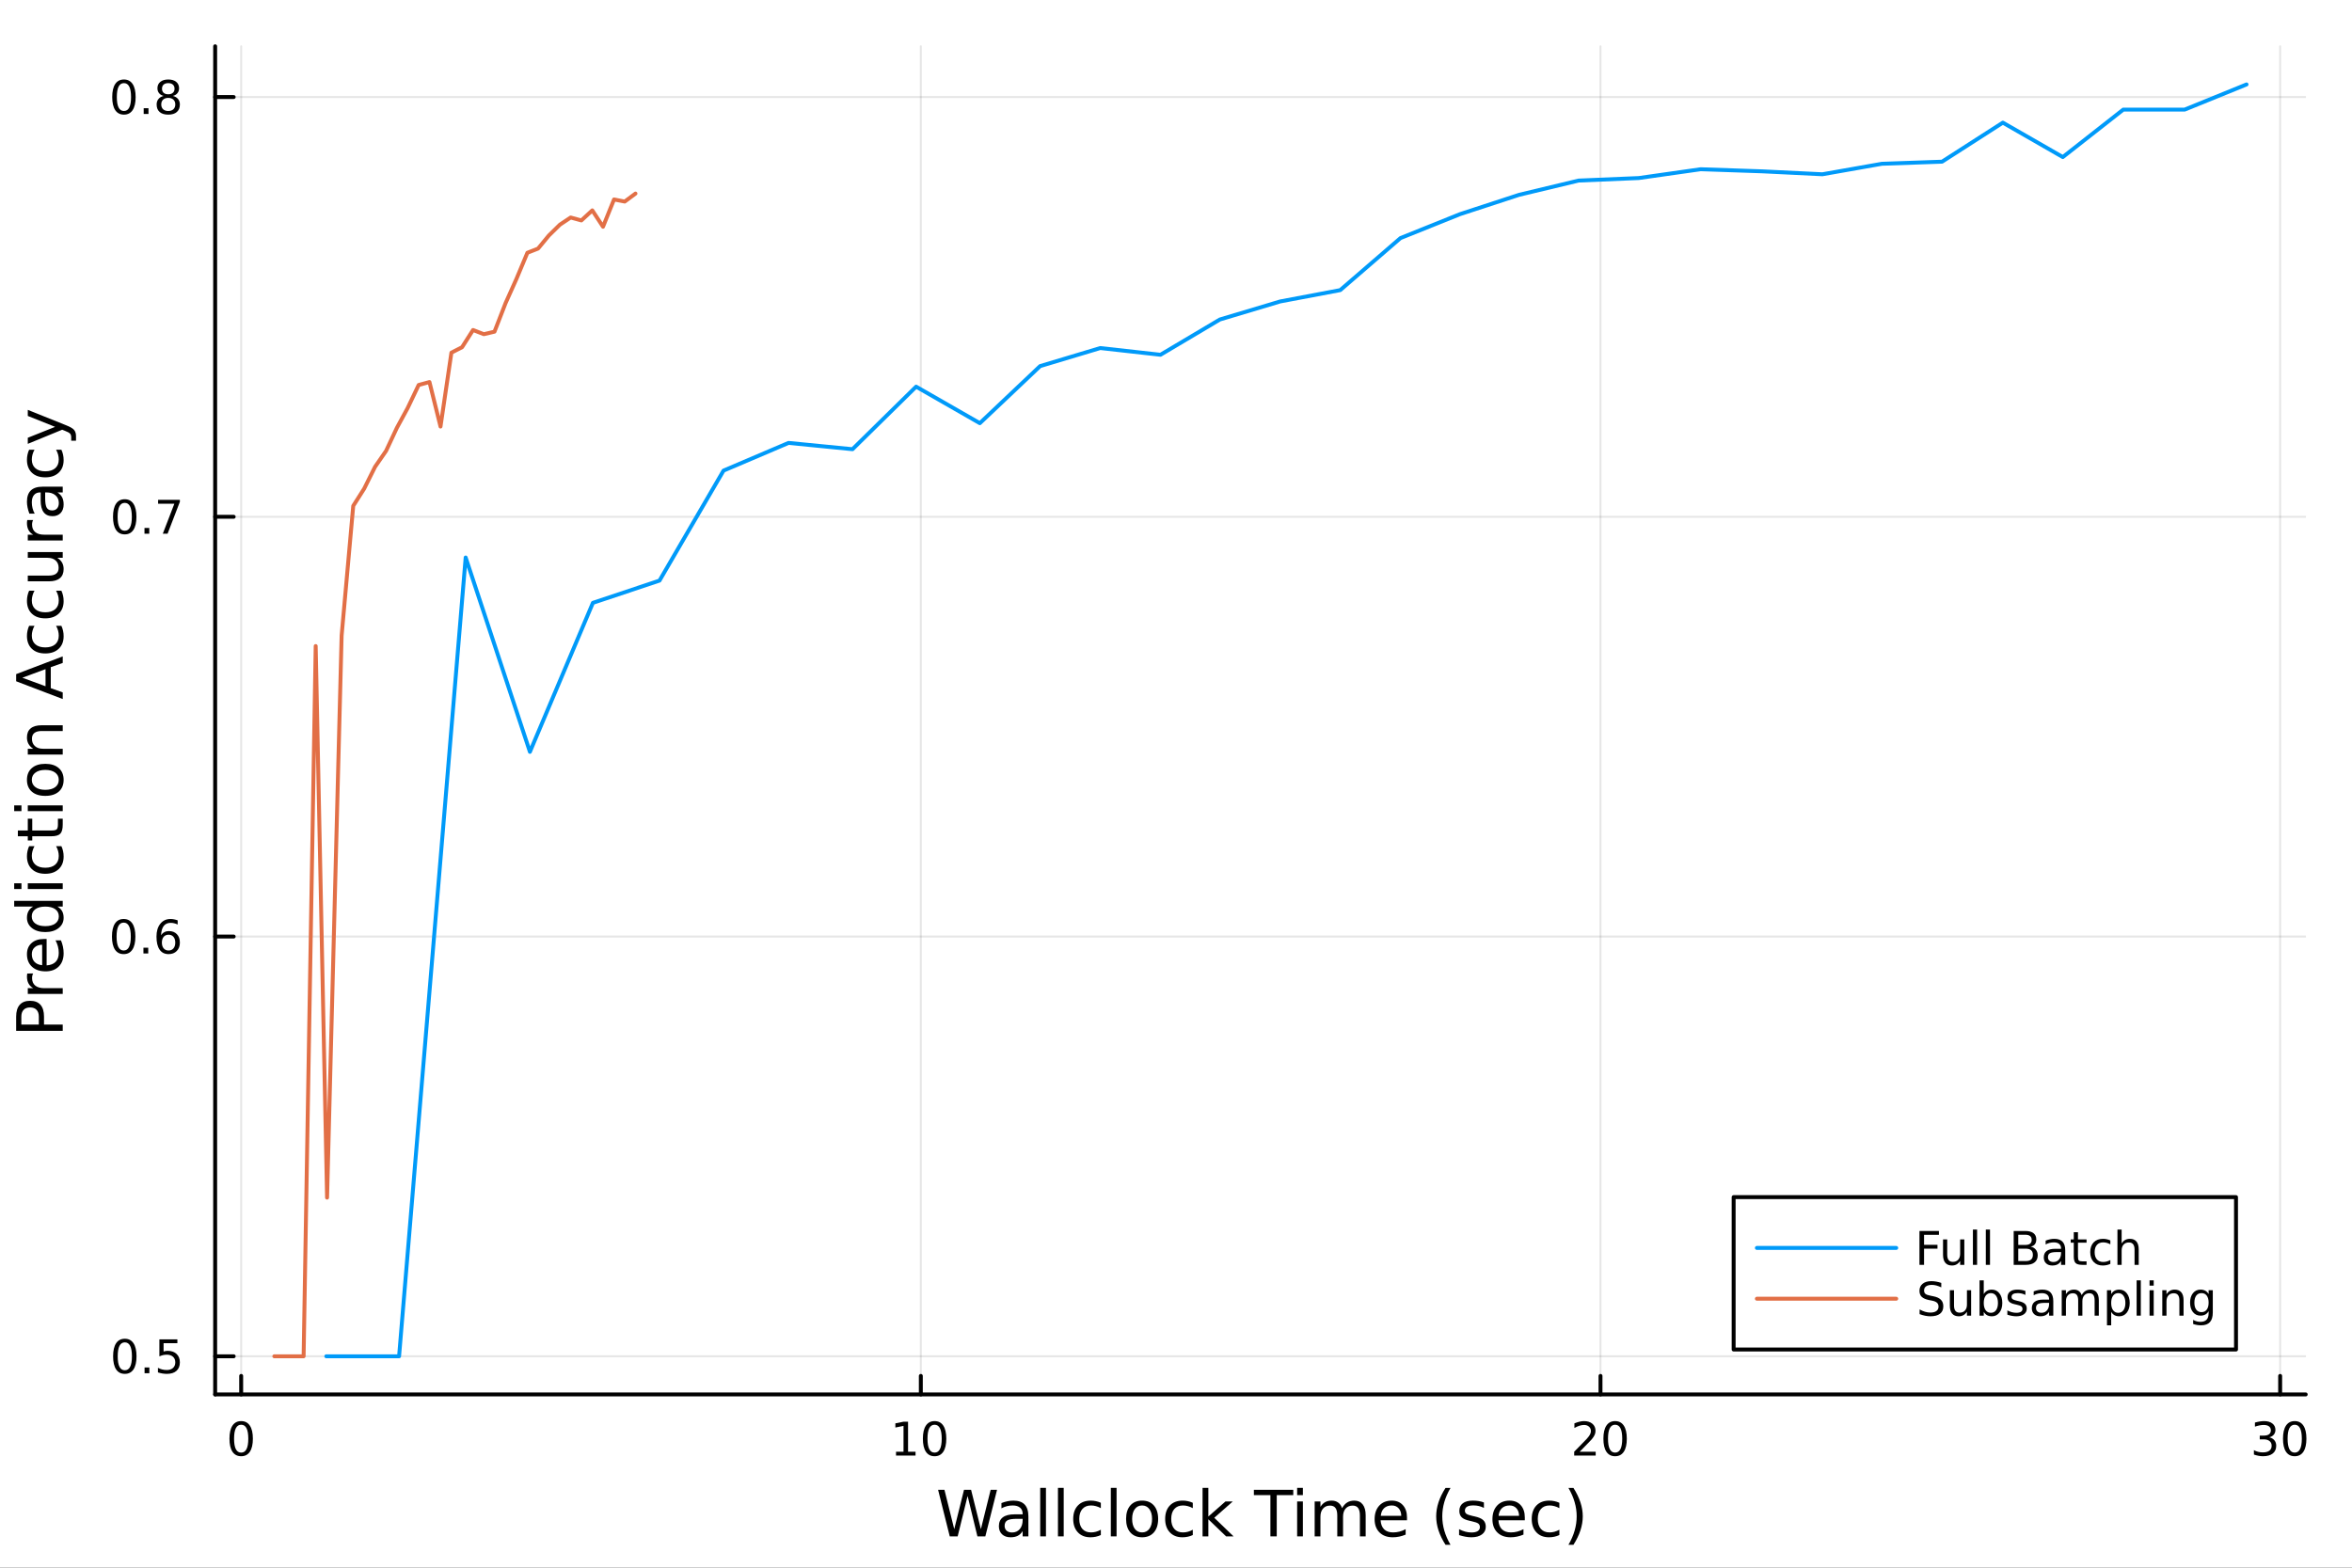 <?xml version="1.0" encoding="utf-8"?>
<svg xmlns="http://www.w3.org/2000/svg" xmlns:xlink="http://www.w3.org/1999/xlink" width="600" height="400" viewBox="0 0 2400 1600">
<rect x="0" y="0" width="2400" height="1600" fill="#333333" stroke="none"/>
<defs>
  <clipPath id="clip040">
    <rect x="0" y="0" width="2400" height="1600"/>
  </clipPath>
</defs>
<path clip-path="url(#clip040)" d="M0 1600 L2400 1600 L2400 0 L0 0  Z" fill="#ffffff" fill-rule="evenodd" fill-opacity="1"/>
<defs>
  <clipPath id="clip041">
    <rect x="480" y="0" width="1681" height="1600"/>
  </clipPath>
</defs>
<path clip-path="url(#clip040)" d="M219.542 1423.18 L2352.76 1423.18 L2352.76 47.244 L219.542 47.244  Z" fill="#ffffff" fill-rule="evenodd" fill-opacity="1"/>
<defs>
  <clipPath id="clip042">
    <rect x="219" y="47" width="2134" height="1377"/>
  </clipPath>
</defs>
<polyline clip-path="url(#clip042)" style="stroke:#000000; stroke-linecap:round; stroke-linejoin:round; stroke-width:2; stroke-opacity:0.1; fill:none" points="246.095,1423.18 246.095,47.244 "/>
<polyline clip-path="url(#clip042)" style="stroke:#000000; stroke-linecap:round; stroke-linejoin:round; stroke-width:2; stroke-opacity:0.1; fill:none" points="939.628,1423.18 939.628,47.244 "/>
<polyline clip-path="url(#clip042)" style="stroke:#000000; stroke-linecap:round; stroke-linejoin:round; stroke-width:2; stroke-opacity:0.1; fill:none" points="1633.16,1423.18 1633.16,47.244 "/>
<polyline clip-path="url(#clip042)" style="stroke:#000000; stroke-linecap:round; stroke-linejoin:round; stroke-width:2; stroke-opacity:0.1; fill:none" points="2326.69,1423.18 2326.69,47.244 "/>
<polyline clip-path="url(#clip042)" style="stroke:#000000; stroke-linecap:round; stroke-linejoin:round; stroke-width:2; stroke-opacity:0.1; fill:none" points="219.542,1384.24 2352.76,1384.24 "/>
<polyline clip-path="url(#clip042)" style="stroke:#000000; stroke-linecap:round; stroke-linejoin:round; stroke-width:2; stroke-opacity:0.1; fill:none" points="219.542,955.838 2352.76,955.838 "/>
<polyline clip-path="url(#clip042)" style="stroke:#000000; stroke-linecap:round; stroke-linejoin:round; stroke-width:2; stroke-opacity:0.1; fill:none" points="219.542,527.438 2352.76,527.438 "/>
<polyline clip-path="url(#clip042)" style="stroke:#000000; stroke-linecap:round; stroke-linejoin:round; stroke-width:2; stroke-opacity:0.1; fill:none" points="219.542,99.038 2352.76,99.038 "/>
<polyline clip-path="url(#clip040)" style="stroke:#000000; stroke-linecap:round; stroke-linejoin:round; stroke-width:4; stroke-opacity:1; fill:none" points="219.542,1423.18 2352.76,1423.18 "/>
<polyline clip-path="url(#clip040)" style="stroke:#000000; stroke-linecap:round; stroke-linejoin:round; stroke-width:4; stroke-opacity:1; fill:none" points="246.095,1423.18 246.095,1404.28 "/>
<polyline clip-path="url(#clip040)" style="stroke:#000000; stroke-linecap:round; stroke-linejoin:round; stroke-width:4; stroke-opacity:1; fill:none" points="939.628,1423.18 939.628,1404.28 "/>
<polyline clip-path="url(#clip040)" style="stroke:#000000; stroke-linecap:round; stroke-linejoin:round; stroke-width:4; stroke-opacity:1; fill:none" points="1633.16,1423.18 1633.16,1404.28 "/>
<polyline clip-path="url(#clip040)" style="stroke:#000000; stroke-linecap:round; stroke-linejoin:round; stroke-width:4; stroke-opacity:1; fill:none" points="2326.69,1423.18 2326.69,1404.28 "/>
<path clip-path="url(#clip040)" d="M246.095 1454.1 Q242.484 1454.1 240.655 1457.66 Q238.849 1461.2 238.849 1468.33 Q238.849 1475.44 240.655 1479.01 Q242.484 1482.55 246.095 1482.55 Q249.729 1482.55 251.535 1479.01 Q253.363 1475.44 253.363 1468.33 Q253.363 1461.2 251.535 1457.66 Q249.729 1454.1 246.095 1454.1 M246.095 1450.39 Q251.905 1450.39 254.96 1455 Q258.039 1459.58 258.039 1468.33 Q258.039 1477.06 254.96 1481.67 Q251.905 1486.25 246.095 1486.25 Q240.285 1486.25 237.206 1481.67 Q234.15 1477.06 234.15 1468.33 Q234.15 1459.58 237.206 1455 Q240.285 1450.39 246.095 1450.39 Z" fill="#000000" fill-rule="nonzero" fill-opacity="1" /><path clip-path="url(#clip040)" d="M914.315 1481.64 L921.954 1481.64 L921.954 1455.28 L913.644 1456.95 L913.644 1452.69 L921.908 1451.02 L926.584 1451.02 L926.584 1481.64 L934.222 1481.64 L934.222 1485.58 L914.315 1485.58 L914.315 1481.64 Z" fill="#000000" fill-rule="nonzero" fill-opacity="1" /><path clip-path="url(#clip040)" d="M953.667 1454.1 Q950.056 1454.1 948.227 1457.66 Q946.421 1461.2 946.421 1468.33 Q946.421 1475.44 948.227 1479.01 Q950.056 1482.55 953.667 1482.55 Q957.301 1482.55 959.107 1479.01 Q960.935 1475.44 960.935 1468.33 Q960.935 1461.2 959.107 1457.66 Q957.301 1454.1 953.667 1454.1 M953.667 1450.39 Q959.477 1450.39 962.533 1455 Q965.611 1459.58 965.611 1468.33 Q965.611 1477.06 962.533 1481.67 Q959.477 1486.25 953.667 1486.25 Q947.857 1486.25 944.778 1481.67 Q941.722 1477.06 941.722 1468.33 Q941.722 1459.58 944.778 1455 Q947.857 1450.39 953.667 1450.39 Z" fill="#000000" fill-rule="nonzero" fill-opacity="1" /><path clip-path="url(#clip040)" d="M1611.93 1481.64 L1628.25 1481.64 L1628.25 1485.58 L1606.31 1485.58 L1606.31 1481.64 Q1608.97 1478.89 1613.55 1474.26 Q1618.16 1469.61 1619.34 1468.27 Q1621.59 1465.74 1622.47 1464.01 Q1623.37 1462.25 1623.37 1460.56 Q1623.37 1457.8 1621.42 1456.07 Q1619.5 1454.33 1616.4 1454.33 Q1614.2 1454.33 1611.75 1455.09 Q1609.32 1455.86 1606.54 1457.41 L1606.54 1452.69 Q1609.36 1451.55 1611.82 1450.97 Q1614.27 1450.39 1616.31 1450.39 Q1621.68 1450.39 1624.87 1453.08 Q1628.07 1455.77 1628.07 1460.26 Q1628.07 1462.39 1627.26 1464.31 Q1626.47 1466.2 1624.36 1468.8 Q1623.79 1469.47 1620.68 1472.69 Q1617.58 1475.88 1611.93 1481.64 Z" fill="#000000" fill-rule="nonzero" fill-opacity="1" /><path clip-path="url(#clip040)" d="M1648.07 1454.1 Q1644.46 1454.1 1642.63 1457.66 Q1640.82 1461.2 1640.82 1468.33 Q1640.82 1475.44 1642.63 1479.01 Q1644.46 1482.55 1648.07 1482.55 Q1651.7 1482.55 1653.51 1479.01 Q1655.34 1475.44 1655.34 1468.33 Q1655.34 1461.2 1653.51 1457.66 Q1651.7 1454.1 1648.07 1454.1 M1648.07 1450.39 Q1653.88 1450.39 1656.93 1455 Q1660.01 1459.58 1660.01 1468.33 Q1660.01 1477.06 1656.93 1481.67 Q1653.88 1486.25 1648.07 1486.25 Q1642.26 1486.25 1639.18 1481.67 Q1636.12 1477.06 1636.12 1468.33 Q1636.12 1459.58 1639.18 1455 Q1642.26 1450.39 1648.07 1450.39 Z" fill="#000000" fill-rule="nonzero" fill-opacity="1" /><path clip-path="url(#clip040)" d="M2315.54 1466.95 Q2318.89 1467.66 2320.77 1469.93 Q2322.67 1472.2 2322.67 1475.53 Q2322.67 1480.65 2319.15 1483.45 Q2315.63 1486.25 2309.15 1486.25 Q2306.97 1486.25 2304.66 1485.81 Q2302.36 1485.39 2299.91 1484.54 L2299.91 1480.02 Q2301.86 1481.16 2304.17 1481.74 Q2306.48 1482.32 2309.01 1482.32 Q2313.41 1482.32 2315.7 1480.58 Q2318.01 1478.84 2318.01 1475.53 Q2318.01 1472.48 2315.86 1470.77 Q2313.73 1469.03 2309.91 1469.03 L2305.88 1469.03 L2305.88 1465.19 L2310.1 1465.19 Q2313.54 1465.19 2315.37 1463.82 Q2317.2 1462.43 2317.2 1459.84 Q2317.2 1457.18 2315.3 1455.77 Q2313.43 1454.33 2309.91 1454.33 Q2307.99 1454.33 2305.79 1454.75 Q2303.59 1455.16 2300.95 1456.04 L2300.95 1451.88 Q2303.61 1451.14 2305.93 1450.77 Q2308.27 1450.39 2310.33 1450.39 Q2315.65 1450.39 2318.75 1452.83 Q2321.86 1455.23 2321.86 1459.35 Q2321.86 1462.22 2320.21 1464.21 Q2318.57 1466.18 2315.54 1466.95 Z" fill="#000000" fill-rule="nonzero" fill-opacity="1" /><path clip-path="url(#clip040)" d="M2341.53 1454.1 Q2337.92 1454.1 2336.09 1457.66 Q2334.29 1461.2 2334.29 1468.33 Q2334.29 1475.44 2336.09 1479.01 Q2337.92 1482.55 2341.53 1482.55 Q2345.17 1482.55 2346.97 1479.01 Q2348.8 1475.44 2348.8 1468.33 Q2348.8 1461.2 2346.97 1457.66 Q2345.17 1454.1 2341.53 1454.1 M2341.53 1450.39 Q2347.34 1450.39 2350.4 1455 Q2353.48 1459.58 2353.48 1468.33 Q2353.48 1477.06 2350.4 1481.67 Q2347.34 1486.25 2341.53 1486.25 Q2335.72 1486.25 2332.64 1481.67 Q2329.59 1477.06 2329.59 1468.33 Q2329.59 1459.58 2332.64 1455 Q2335.72 1450.39 2341.53 1450.39 Z" fill="#000000" fill-rule="nonzero" fill-opacity="1" /><path clip-path="url(#clip040)" d="M957.233 1520.52 L963.726 1520.52 L973.72 1560.69 L983.682 1520.52 L990.908 1520.52 L1000.9 1560.69 L1010.86 1520.52 L1017.39 1520.52 L1005.45 1568.04 L997.369 1568.04 L987.343 1526.79 L977.221 1568.04 L969.137 1568.04 L957.233 1520.52 Z" fill="#000000" fill-rule="nonzero" fill-opacity="1" /><path clip-path="url(#clip040)" d="M1037.7 1550.12 Q1030.6 1550.12 1027.86 1551.75 Q1025.12 1553.37 1025.12 1557.29 Q1025.12 1560.4 1027.16 1562.25 Q1029.23 1564.07 1032.76 1564.07 Q1037.63 1564.07 1040.56 1560.63 Q1043.52 1557.16 1043.52 1551.43 L1043.52 1550.12 L1037.7 1550.12 M1049.38 1547.71 L1049.38 1568.04 L1043.52 1568.04 L1043.52 1562.63 Q1041.51 1565.88 1038.52 1567.44 Q1035.53 1568.97 1031.2 1568.97 Q1025.73 1568.97 1022.48 1565.91 Q1019.27 1562.82 1019.27 1557.67 Q1019.27 1551.65 1023.28 1548.6 Q1027.32 1545.54 1035.31 1545.54 L1043.52 1545.54 L1043.52 1544.97 Q1043.52 1540.93 1040.85 1538.73 Q1038.2 1536.5 1033.4 1536.5 Q1030.34 1536.5 1027.45 1537.23 Q1024.55 1537.97 1021.88 1539.43 L1021.88 1534.02 Q1025.09 1532.78 1028.12 1532.17 Q1031.14 1531.54 1034 1531.54 Q1041.74 1531.54 1045.56 1535.55 Q1049.38 1539.56 1049.38 1547.71 Z" fill="#000000" fill-rule="nonzero" fill-opacity="1" /><path clip-path="url(#clip040)" d="M1061.44 1518.52 L1067.3 1518.52 L1067.3 1568.04 L1061.44 1568.04 L1061.44 1518.52 Z" fill="#000000" fill-rule="nonzero" fill-opacity="1" /><path clip-path="url(#clip040)" d="M1079.55 1518.52 L1085.41 1518.52 L1085.41 1568.04 L1079.55 1568.04 L1079.55 1518.52 Z" fill="#000000" fill-rule="nonzero" fill-opacity="1" /><path clip-path="url(#clip040)" d="M1123.31 1533.76 L1123.31 1539.24 Q1120.83 1537.87 1118.32 1537.2 Q1115.83 1536.5 1113.29 1536.5 Q1107.59 1536.5 1104.44 1540.13 Q1101.29 1543.73 1101.29 1550.25 Q1101.29 1556.78 1104.44 1560.4 Q1107.59 1564 1113.29 1564 Q1115.83 1564 1118.32 1563.33 Q1120.83 1562.63 1123.31 1561.26 L1123.31 1566.68 Q1120.86 1567.82 1118.22 1568.39 Q1115.61 1568.97 1112.65 1568.97 Q1104.6 1568.97 1099.86 1563.91 Q1095.11 1558.85 1095.11 1550.25 Q1095.11 1541.53 1099.89 1536.53 Q1104.69 1531.54 1113.03 1531.54 Q1115.74 1531.54 1118.32 1532.11 Q1120.9 1532.65 1123.31 1533.76 Z" fill="#000000" fill-rule="nonzero" fill-opacity="1" /><path clip-path="url(#clip040)" d="M1133.5 1518.52 L1139.36 1518.52 L1139.36 1568.04 L1133.5 1568.04 L1133.5 1518.52 Z" fill="#000000" fill-rule="nonzero" fill-opacity="1" /><path clip-path="url(#clip040)" d="M1165.42 1536.5 Q1160.71 1536.5 1157.98 1540.19 Q1155.24 1543.85 1155.24 1550.25 Q1155.24 1556.65 1157.94 1560.34 Q1160.68 1564 1165.42 1564 Q1170.1 1564 1172.84 1560.31 Q1175.58 1556.62 1175.58 1550.25 Q1175.58 1543.92 1172.84 1540.23 Q1170.1 1536.5 1165.42 1536.5 M1165.42 1531.54 Q1173.06 1531.54 1177.42 1536.5 Q1181.78 1541.47 1181.78 1550.25 Q1181.78 1559 1177.42 1564 Q1173.06 1568.97 1165.42 1568.97 Q1157.75 1568.97 1153.39 1564 Q1149.06 1559 1149.06 1550.25 Q1149.06 1541.47 1153.39 1536.5 Q1157.75 1531.54 1165.42 1531.54 Z" fill="#000000" fill-rule="nonzero" fill-opacity="1" /><path clip-path="url(#clip040)" d="M1217.14 1533.76 L1217.14 1539.24 Q1214.66 1537.87 1212.15 1537.2 Q1209.67 1536.5 1207.12 1536.5 Q1201.42 1536.5 1198.27 1540.13 Q1195.12 1543.73 1195.12 1550.25 Q1195.12 1556.78 1198.27 1560.4 Q1201.42 1564 1207.12 1564 Q1209.67 1564 1212.15 1563.33 Q1214.66 1562.63 1217.14 1561.26 L1217.14 1566.68 Q1214.69 1567.82 1212.05 1568.39 Q1209.44 1568.97 1206.48 1568.97 Q1198.43 1568.97 1193.69 1563.91 Q1188.94 1558.85 1188.94 1550.25 Q1188.94 1541.53 1193.72 1536.53 Q1198.53 1531.54 1206.86 1531.54 Q1209.57 1531.54 1212.15 1532.11 Q1214.73 1532.65 1217.14 1533.76 Z" fill="#000000" fill-rule="nonzero" fill-opacity="1" /><path clip-path="url(#clip040)" d="M1227.11 1518.52 L1233 1518.52 L1233 1547.77 L1250.47 1532.4 L1257.95 1532.4 L1239.04 1549.07 L1258.74 1568.04 L1251.11 1568.04 L1233 1550.63 L1233 1568.04 L1227.11 1568.04 L1227.11 1518.52 Z" fill="#000000" fill-rule="nonzero" fill-opacity="1" /><path clip-path="url(#clip040)" d="M1279.47 1520.52 L1319.66 1520.52 L1319.66 1525.93 L1302.8 1525.93 L1302.8 1568.04 L1296.33 1568.04 L1296.33 1525.93 L1279.47 1525.93 L1279.47 1520.52 Z" fill="#000000" fill-rule="nonzero" fill-opacity="1" /><path clip-path="url(#clip040)" d="M1323.61 1532.4 L1329.47 1532.4 L1329.47 1568.04 L1323.61 1568.04 L1323.61 1532.4 M1323.61 1518.52 L1329.47 1518.52 L1329.47 1525.93 L1323.61 1525.93 L1323.61 1518.52 Z" fill="#000000" fill-rule="nonzero" fill-opacity="1" /><path clip-path="url(#clip040)" d="M1369.48 1539.24 Q1371.67 1535.29 1374.73 1533.41 Q1377.78 1531.54 1381.92 1531.54 Q1387.49 1531.54 1390.51 1535.45 Q1393.54 1539.33 1393.54 1546.53 L1393.54 1568.04 L1387.65 1568.04 L1387.65 1546.72 Q1387.65 1541.59 1385.84 1539.11 Q1384.02 1536.63 1380.3 1536.63 Q1375.75 1536.63 1373.1 1539.65 Q1370.46 1542.68 1370.46 1547.9 L1370.46 1568.04 L1364.57 1568.04 L1364.57 1546.72 Q1364.57 1541.56 1362.76 1539.11 Q1360.95 1536.63 1357.16 1536.63 Q1352.67 1536.63 1350.03 1539.68 Q1347.39 1542.71 1347.39 1547.9 L1347.39 1568.04 L1341.5 1568.04 L1341.5 1532.4 L1347.39 1532.4 L1347.39 1537.93 Q1349.39 1534.66 1352.19 1533.1 Q1354.99 1531.54 1358.85 1531.54 Q1362.73 1531.54 1365.43 1533.51 Q1368.17 1535.48 1369.48 1539.24 Z" fill="#000000" fill-rule="nonzero" fill-opacity="1" /><path clip-path="url(#clip040)" d="M1435.71 1548.76 L1435.71 1551.62 L1408.78 1551.62 Q1409.17 1557.67 1412.41 1560.85 Q1415.69 1564 1421.52 1564 Q1424.89 1564 1428.04 1563.17 Q1431.22 1562.35 1434.34 1560.69 L1434.34 1566.23 Q1431.19 1567.57 1427.88 1568.27 Q1424.57 1568.97 1421.17 1568.97 Q1412.64 1568.97 1407.64 1564 Q1402.67 1559.04 1402.67 1550.57 Q1402.67 1541.82 1407.38 1536.69 Q1412.13 1531.54 1420.15 1531.54 Q1427.34 1531.54 1431.51 1536.18 Q1435.71 1540.8 1435.71 1548.76 M1429.85 1547.04 Q1429.79 1542.23 1427.15 1539.37 Q1424.54 1536.5 1420.21 1536.5 Q1415.31 1536.5 1412.35 1539.27 Q1409.42 1542.04 1408.98 1547.07 L1429.85 1547.04 Z" fill="#000000" fill-rule="nonzero" fill-opacity="1" /><path clip-path="url(#clip040)" d="M1480.11 1518.58 Q1475.85 1525.9 1473.78 1533.06 Q1471.71 1540.23 1471.71 1547.58 Q1471.71 1554.93 1473.78 1562.16 Q1475.88 1569.35 1480.11 1576.64 L1475.02 1576.64 Q1470.25 1569.16 1467.86 1561.93 Q1465.5 1554.71 1465.5 1547.58 Q1465.5 1540.48 1467.86 1533.29 Q1470.21 1526.09 1475.02 1518.58 L1480.11 1518.58 Z" fill="#000000" fill-rule="nonzero" fill-opacity="1" /><path clip-path="url(#clip040)" d="M1514.2 1533.45 L1514.2 1538.98 Q1511.72 1537.71 1509.04 1537.07 Q1506.37 1536.44 1503.51 1536.44 Q1499.15 1536.44 1496.95 1537.77 Q1494.79 1539.11 1494.79 1541.79 Q1494.79 1543.82 1496.34 1545 Q1497.9 1546.15 1502.61 1547.2 L1504.62 1547.64 Q1510.86 1548.98 1513.47 1551.43 Q1516.11 1553.85 1516.11 1558.21 Q1516.11 1563.17 1512.16 1566.07 Q1508.25 1568.97 1501.37 1568.97 Q1498.51 1568.97 1495.39 1568.39 Q1492.3 1567.85 1488.86 1566.74 L1488.86 1560.69 Q1492.11 1562.38 1495.26 1563.24 Q1498.41 1564.07 1501.5 1564.07 Q1505.64 1564.07 1507.87 1562.66 Q1510.09 1561.23 1510.09 1558.65 Q1510.09 1556.27 1508.47 1554.99 Q1506.88 1553.72 1501.44 1552.54 L1499.4 1552.07 Q1493.96 1550.92 1491.54 1548.56 Q1489.12 1546.18 1489.12 1542.04 Q1489.12 1537.01 1492.68 1534.27 Q1496.25 1531.54 1502.81 1531.54 Q1506.05 1531.54 1508.92 1532.01 Q1511.78 1532.49 1514.2 1533.45 Z" fill="#000000" fill-rule="nonzero" fill-opacity="1" /><path clip-path="url(#clip040)" d="M1555.93 1548.76 L1555.93 1551.62 L1529 1551.62 Q1529.38 1557.67 1532.63 1560.85 Q1535.91 1564 1541.73 1564 Q1545.11 1564 1548.26 1563.17 Q1551.44 1562.35 1554.56 1560.69 L1554.56 1566.23 Q1551.41 1567.57 1548.1 1568.27 Q1544.79 1568.97 1541.38 1568.97 Q1532.85 1568.97 1527.85 1564 Q1522.89 1559.04 1522.89 1550.57 Q1522.89 1541.82 1527.6 1536.69 Q1532.34 1531.54 1540.36 1531.54 Q1547.56 1531.54 1551.73 1536.18 Q1555.93 1540.8 1555.93 1548.76 M1550.07 1547.04 Q1550.01 1542.23 1547.37 1539.37 Q1544.76 1536.5 1540.43 1536.5 Q1535.53 1536.5 1532.57 1539.27 Q1529.64 1542.04 1529.19 1547.07 L1550.07 1547.04 Z" fill="#000000" fill-rule="nonzero" fill-opacity="1" /><path clip-path="url(#clip040)" d="M1591.19 1533.76 L1591.19 1539.24 Q1588.71 1537.87 1586.2 1537.2 Q1583.71 1536.5 1581.17 1536.5 Q1575.47 1536.5 1572.32 1540.13 Q1569.17 1543.73 1569.17 1550.25 Q1569.17 1556.78 1572.32 1560.4 Q1575.47 1564 1581.17 1564 Q1583.71 1564 1586.2 1563.33 Q1588.71 1562.63 1591.19 1561.26 L1591.19 1566.68 Q1588.74 1567.82 1586.1 1568.39 Q1583.49 1568.97 1580.53 1568.97 Q1572.48 1568.97 1567.74 1563.91 Q1562.99 1558.85 1562.99 1550.25 Q1562.99 1541.53 1567.77 1536.53 Q1572.57 1531.54 1580.91 1531.54 Q1583.62 1531.54 1586.2 1532.11 Q1588.77 1532.65 1591.19 1533.76 Z" fill="#000000" fill-rule="nonzero" fill-opacity="1" /><path clip-path="url(#clip040)" d="M1600.46 1518.58 L1605.55 1518.58 Q1610.32 1526.09 1612.68 1533.29 Q1615.07 1540.48 1615.07 1547.58 Q1615.07 1554.71 1612.68 1561.93 Q1610.32 1569.16 1605.55 1576.64 L1600.46 1576.64 Q1604.69 1569.35 1606.76 1562.16 Q1608.86 1554.93 1608.86 1547.58 Q1608.86 1540.23 1606.76 1533.06 Q1604.69 1525.9 1600.46 1518.58 Z" fill="#000000" fill-rule="nonzero" fill-opacity="1" /><polyline clip-path="url(#clip040)" style="stroke:#000000; stroke-linecap:round; stroke-linejoin:round; stroke-width:4; stroke-opacity:1; fill:none" points="219.542,1423.18 219.542,47.244 "/>
<polyline clip-path="url(#clip040)" style="stroke:#000000; stroke-linecap:round; stroke-linejoin:round; stroke-width:4; stroke-opacity:1; fill:none" points="219.542,1384.24 238.44,1384.24 "/>
<polyline clip-path="url(#clip040)" style="stroke:#000000; stroke-linecap:round; stroke-linejoin:round; stroke-width:4; stroke-opacity:1; fill:none" points="219.542,955.838 238.44,955.838 "/>
<polyline clip-path="url(#clip040)" style="stroke:#000000; stroke-linecap:round; stroke-linejoin:round; stroke-width:4; stroke-opacity:1; fill:none" points="219.542,527.438 238.44,527.438 "/>
<polyline clip-path="url(#clip040)" style="stroke:#000000; stroke-linecap:round; stroke-linejoin:round; stroke-width:4; stroke-opacity:1; fill:none" points="219.542,99.038 238.44,99.038 "/>
<path clip-path="url(#clip040)" d="M127.362 1370.04 Q123.751 1370.04 121.922 1373.6 Q120.117 1377.14 120.117 1384.27 Q120.117 1391.38 121.922 1394.94 Q123.751 1398.49 127.362 1398.49 Q130.996 1398.49 132.802 1394.94 Q134.63 1391.38 134.63 1384.27 Q134.63 1377.14 132.802 1373.6 Q130.996 1370.04 127.362 1370.04 M127.362 1366.33 Q133.172 1366.33 136.228 1370.94 Q139.306 1375.52 139.306 1384.27 Q139.306 1393 136.228 1397.61 Q133.172 1402.19 127.362 1402.19 Q121.552 1402.19 118.473 1397.61 Q115.418 1393 115.418 1384.27 Q115.418 1375.52 118.473 1370.94 Q121.552 1366.33 127.362 1366.33 Z" fill="#000000" fill-rule="nonzero" fill-opacity="1" /><path clip-path="url(#clip040)" d="M147.524 1395.64 L152.408 1395.64 L152.408 1401.52 L147.524 1401.52 L147.524 1395.64 Z" fill="#000000" fill-rule="nonzero" fill-opacity="1" /><path clip-path="url(#clip040)" d="M162.64 1366.96 L180.996 1366.96 L180.996 1370.89 L166.922 1370.89 L166.922 1379.37 Q167.94 1379.02 168.959 1378.86 Q169.977 1378.67 170.996 1378.67 Q176.783 1378.67 180.163 1381.84 Q183.542 1385.01 183.542 1390.43 Q183.542 1396.01 180.07 1399.11 Q176.598 1402.19 170.278 1402.19 Q168.102 1402.19 165.834 1401.82 Q163.589 1401.45 161.181 1400.71 L161.181 1396.01 Q163.265 1397.14 165.487 1397.7 Q167.709 1398.25 170.186 1398.25 Q174.19 1398.25 176.528 1396.15 Q178.866 1394.04 178.866 1390.43 Q178.866 1386.82 176.528 1384.71 Q174.19 1382.61 170.186 1382.61 Q168.311 1382.61 166.436 1383.02 Q164.584 1383.44 162.64 1384.32 L162.64 1366.96 Z" fill="#000000" fill-rule="nonzero" fill-opacity="1" /><path clip-path="url(#clip040)" d="M126.205 941.637 Q122.593 941.637 120.765 945.202 Q118.959 948.743 118.959 955.873 Q118.959 962.979 120.765 966.544 Q122.593 970.086 126.205 970.086 Q129.839 970.086 131.644 966.544 Q133.473 962.979 133.473 955.873 Q133.473 948.743 131.644 945.202 Q129.839 941.637 126.205 941.637 M126.205 937.933 Q132.015 937.933 135.07 942.54 Q138.149 947.123 138.149 955.873 Q138.149 964.6 135.07 969.206 Q132.015 973.789 126.205 973.789 Q120.394 973.789 117.316 969.206 Q114.26 964.6 114.26 955.873 Q114.26 947.123 117.316 942.54 Q120.394 937.933 126.205 937.933 Z" fill="#000000" fill-rule="nonzero" fill-opacity="1" /><path clip-path="url(#clip040)" d="M146.366 967.238 L151.251 967.238 L151.251 973.118 L146.366 973.118 L146.366 967.238 Z" fill="#000000" fill-rule="nonzero" fill-opacity="1" /><path clip-path="url(#clip040)" d="M172.014 953.975 Q168.866 953.975 167.015 956.127 Q165.186 958.28 165.186 962.03 Q165.186 965.757 167.015 967.933 Q168.866 970.086 172.014 970.086 Q175.163 970.086 176.991 967.933 Q178.843 965.757 178.843 962.03 Q178.843 958.28 176.991 956.127 Q175.163 953.975 172.014 953.975 M181.297 939.322 L181.297 943.581 Q179.538 942.748 177.732 942.308 Q175.95 941.868 174.19 941.868 Q169.561 941.868 167.107 944.993 Q164.677 948.118 164.329 954.438 Q165.695 952.424 167.755 951.359 Q169.815 950.271 172.292 950.271 Q177.501 950.271 180.51 953.442 Q183.542 956.59 183.542 962.03 Q183.542 967.354 180.394 970.572 Q177.246 973.789 172.014 973.789 Q166.019 973.789 162.848 969.206 Q159.677 964.6 159.677 955.873 Q159.677 947.678 163.565 942.817 Q167.454 937.933 174.005 937.933 Q175.764 937.933 177.547 938.28 Q179.352 938.628 181.297 939.322 Z" fill="#000000" fill-rule="nonzero" fill-opacity="1" /><path clip-path="url(#clip040)" d="M127.269 513.237 Q123.658 513.237 121.83 516.801 Q120.024 520.343 120.024 527.473 Q120.024 534.579 121.83 538.144 Q123.658 541.685 127.269 541.685 Q130.904 541.685 132.709 538.144 Q134.538 534.579 134.538 527.473 Q134.538 520.343 132.709 516.801 Q130.904 513.237 127.269 513.237 M127.269 509.533 Q133.08 509.533 136.135 514.139 Q139.214 518.723 139.214 527.473 Q139.214 536.199 136.135 540.806 Q133.08 545.389 127.269 545.389 Q121.459 545.389 118.381 540.806 Q115.325 536.199 115.325 527.473 Q115.325 518.723 118.381 514.139 Q121.459 509.533 127.269 509.533 Z" fill="#000000" fill-rule="nonzero" fill-opacity="1" /><path clip-path="url(#clip040)" d="M147.431 538.838 L152.316 538.838 L152.316 544.718 L147.431 544.718 L147.431 538.838 Z" fill="#000000" fill-rule="nonzero" fill-opacity="1" /><path clip-path="url(#clip040)" d="M161.32 510.158 L183.542 510.158 L183.542 512.149 L170.996 544.718 L166.112 544.718 L177.917 514.093 L161.32 514.093 L161.32 510.158 Z" fill="#000000" fill-rule="nonzero" fill-opacity="1" /><path clip-path="url(#clip040)" d="M126.459 84.836 Q122.848 84.836 121.019 88.401 Q119.214 91.943 119.214 99.072 Q119.214 106.179 121.019 109.744 Q122.848 113.285 126.459 113.285 Q130.093 113.285 131.899 109.744 Q133.728 106.179 133.728 99.072 Q133.728 91.943 131.899 88.401 Q130.093 84.836 126.459 84.836 M126.459 81.133 Q132.269 81.133 135.325 85.739 Q138.404 90.322 138.404 99.072 Q138.404 107.799 135.325 112.406 Q132.269 116.989 126.459 116.989 Q120.649 116.989 117.57 112.406 Q114.515 107.799 114.515 99.072 Q114.515 90.322 117.57 85.739 Q120.649 81.133 126.459 81.133 Z" fill="#000000" fill-rule="nonzero" fill-opacity="1" /><path clip-path="url(#clip040)" d="M146.621 110.438 L151.505 110.438 L151.505 116.318 L146.621 116.318 L146.621 110.438 Z" fill="#000000" fill-rule="nonzero" fill-opacity="1" /><path clip-path="url(#clip040)" d="M171.69 99.906 Q168.357 99.906 166.436 101.688 Q164.538 103.471 164.538 106.596 Q164.538 109.72 166.436 111.503 Q168.357 113.285 171.69 113.285 Q175.024 113.285 176.945 111.503 Q178.866 109.697 178.866 106.596 Q178.866 103.471 176.945 101.688 Q175.047 99.906 171.69 99.906 M167.015 97.915 Q164.005 97.174 162.315 95.114 Q160.649 93.054 160.649 90.091 Q160.649 85.948 163.589 83.54 Q166.552 81.133 171.69 81.133 Q176.852 81.133 179.792 83.54 Q182.732 85.948 182.732 90.091 Q182.732 93.054 181.042 95.114 Q179.376 97.174 176.389 97.915 Q179.769 98.702 181.644 100.994 Q183.542 103.285 183.542 106.596 Q183.542 111.619 180.464 114.304 Q177.408 116.989 171.69 116.989 Q165.973 116.989 162.894 114.304 Q159.839 111.619 159.839 106.596 Q159.839 103.285 161.737 100.994 Q163.635 98.702 167.015 97.915 M165.302 90.531 Q165.302 93.216 166.968 94.721 Q168.658 96.225 171.69 96.225 Q174.7 96.225 176.389 94.721 Q178.102 93.216 178.102 90.531 Q178.102 87.846 176.389 86.341 Q174.7 84.836 171.69 84.836 Q168.658 84.836 166.968 86.341 Q165.302 87.846 165.302 90.531 Z" fill="#000000" fill-rule="nonzero" fill-opacity="1" /><path clip-path="url(#clip040)" d="M21.768 1045.68 L39.623 1045.68 L39.623 1037.6 Q39.623 1033.11 37.3 1030.66 Q34.977 1028.21 30.68 1028.21 Q26.415 1028.21 24.091 1030.66 Q21.768 1033.11 21.768 1037.6 L21.768 1045.68 M16.484 1052.11 L16.484 1037.6 Q16.484 1029.61 20.113 1025.54 Q23.709 1021.43 30.68 1021.43 Q37.714 1021.43 41.31 1025.54 Q44.907 1029.61 44.907 1037.6 L44.907 1045.68 L64.004 1045.68 L64.004 1052.11 L16.484 1052.11 Z" fill="#000000" fill-rule="nonzero" fill-opacity="1" /><path clip-path="url(#clip040)" d="M33.831 993.548 Q33.258 994.535 33.003 995.713 Q32.717 996.858 32.717 998.259 Q32.717 1003.22 35.963 1005.9 Q39.178 1008.54 45.225 1008.54 L64.004 1008.54 L64.004 1014.43 L28.356 1014.43 L28.356 1008.54 L33.894 1008.54 Q30.648 1006.69 29.088 1003.73 Q27.497 1000.77 27.497 996.54 Q27.497 995.935 27.592 995.203 Q27.656 994.471 27.815 993.58 L33.831 993.548 Z" fill="#000000" fill-rule="nonzero" fill-opacity="1" /><path clip-path="url(#clip040)" d="M44.716 958.346 L47.581 958.346 L47.581 985.273 Q53.628 984.891 56.811 981.644 Q59.962 978.366 59.962 972.541 Q59.962 969.168 59.134 966.017 Q58.307 962.834 56.652 959.715 L62.19 959.715 Q63.527 962.866 64.227 966.176 Q64.927 969.486 64.927 972.892 Q64.927 981.422 59.962 986.419 Q54.997 991.384 46.53 991.384 Q37.777 991.384 32.653 986.673 Q27.497 981.931 27.497 973.91 Q27.497 966.717 32.144 962.547 Q36.759 958.346 44.716 958.346 M42.997 964.202 Q38.191 964.266 35.327 966.908 Q32.462 969.518 32.462 973.846 Q32.462 978.748 35.231 981.708 Q38 984.636 43.029 985.082 L42.997 964.202 Z" fill="#000000" fill-rule="nonzero" fill-opacity="1" /><path clip-path="url(#clip040)" d="M33.767 925.276 L14.479 925.276 L14.479 919.42 L64.004 919.42 L64.004 925.276 L58.657 925.276 Q61.84 927.122 63.399 929.955 Q64.927 932.756 64.927 936.702 Q64.927 943.164 59.771 947.238 Q54.615 951.28 46.212 951.28 Q37.809 951.28 32.653 947.238 Q27.497 943.164 27.497 936.702 Q27.497 932.756 29.056 929.955 Q30.584 927.122 33.767 925.276 M46.212 945.233 Q52.673 945.233 56.365 942.591 Q60.026 939.917 60.026 935.27 Q60.026 930.623 56.365 927.95 Q52.673 925.276 46.212 925.276 Q39.751 925.276 36.09 927.95 Q32.398 930.623 32.398 935.27 Q32.398 939.917 36.09 942.591 Q39.751 945.233 46.212 945.233 Z" fill="#000000" fill-rule="nonzero" fill-opacity="1" /><path clip-path="url(#clip040)" d="M28.356 907.357 L28.356 901.5 L64.004 901.5 L64.004 907.357 L28.356 907.357 M14.479 907.357 L14.479 901.5 L21.895 901.5 L21.895 907.357 L14.479 907.357 Z" fill="#000000" fill-rule="nonzero" fill-opacity="1" /><path clip-path="url(#clip040)" d="M29.725 863.592 L35.199 863.592 Q33.831 866.075 33.162 868.589 Q32.462 871.072 32.462 873.618 Q32.462 879.316 36.09 882.467 Q39.687 885.618 46.212 885.618 Q52.737 885.618 56.365 882.467 Q59.962 879.316 59.962 873.618 Q59.962 871.072 59.294 868.589 Q58.593 866.075 57.225 863.592 L62.636 863.592 Q63.781 866.043 64.354 868.685 Q64.927 871.295 64.927 874.255 Q64.927 882.308 59.866 887.05 Q54.806 891.792 46.212 891.792 Q37.491 891.792 32.494 887.018 Q27.497 882.212 27.497 873.873 Q27.497 871.168 28.07 868.589 Q28.611 866.011 29.725 863.592 Z" fill="#000000" fill-rule="nonzero" fill-opacity="1" /><path clip-path="url(#clip040)" d="M18.235 847.614 L28.356 847.614 L28.356 835.551 L32.908 835.551 L32.908 847.614 L52.259 847.614 Q56.62 847.614 57.861 846.437 Q59.103 845.227 59.103 841.567 L59.103 835.551 L64.004 835.551 L64.004 841.567 Q64.004 848.346 61.49 850.925 Q58.943 853.503 52.259 853.503 L32.908 853.503 L32.908 857.8 L28.356 857.8 L28.356 853.503 L18.235 853.503 L18.235 847.614 Z" fill="#000000" fill-rule="nonzero" fill-opacity="1" /><path clip-path="url(#clip040)" d="M28.356 827.849 L28.356 821.992 L64.004 821.992 L64.004 827.849 L28.356 827.849 M14.479 827.849 L14.479 821.992 L21.895 821.992 L21.895 827.849 L14.479 827.849 Z" fill="#000000" fill-rule="nonzero" fill-opacity="1" /><path clip-path="url(#clip040)" d="M32.462 795.925 Q32.462 800.636 36.154 803.373 Q39.815 806.11 46.212 806.11 Q52.609 806.11 56.302 803.405 Q59.962 800.667 59.962 795.925 Q59.962 791.246 56.27 788.509 Q52.578 785.772 46.212 785.772 Q39.878 785.772 36.186 788.509 Q32.462 791.246 32.462 795.925 M27.497 795.925 Q27.497 788.286 32.462 783.926 Q37.427 779.565 46.212 779.565 Q54.965 779.565 59.962 783.926 Q64.927 788.286 64.927 795.925 Q64.927 803.596 59.962 807.956 Q54.965 812.285 46.212 812.285 Q37.427 812.285 32.462 807.956 Q27.497 803.596 27.497 795.925 Z" fill="#000000" fill-rule="nonzero" fill-opacity="1" /><path clip-path="url(#clip040)" d="M42.488 740.225 L64.004 740.225 L64.004 746.081 L42.679 746.081 Q37.618 746.081 35.104 748.055 Q32.589 750.028 32.589 753.975 Q32.589 758.717 35.613 761.455 Q38.637 764.192 43.857 764.192 L64.004 764.192 L64.004 770.08 L28.356 770.08 L28.356 764.192 L33.894 764.192 Q30.68 762.091 29.088 759.258 Q27.497 756.394 27.497 752.67 Q27.497 746.527 31.316 743.376 Q35.104 740.225 42.488 740.225 Z" fill="#000000" fill-rule="nonzero" fill-opacity="1" /><path clip-path="url(#clip040)" d="M22.818 691.686 L46.467 700.407 L46.467 682.934 L22.818 691.686 M16.484 695.315 L16.484 688.026 L64.004 669.916 L64.004 676.6 L51.814 680.928 L51.814 702.349 L64.004 706.678 L64.004 713.457 L16.484 695.315 Z" fill="#000000" fill-rule="nonzero" fill-opacity="1" /><path clip-path="url(#clip040)" d="M29.725 638.724 L35.199 638.724 Q33.831 641.206 33.162 643.721 Q32.462 646.203 32.462 648.75 Q32.462 654.447 36.09 657.598 Q39.687 660.749 46.212 660.749 Q52.737 660.749 56.365 657.598 Q59.962 654.447 59.962 648.75 Q59.962 646.203 59.294 643.721 Q58.593 641.206 57.225 638.724 L62.636 638.724 Q63.781 641.175 64.354 643.816 Q64.927 646.426 64.927 649.386 Q64.927 657.439 59.866 662.181 Q54.806 666.924 46.212 666.924 Q37.491 666.924 32.494 662.15 Q27.497 657.343 27.497 649.004 Q27.497 646.299 28.07 643.721 Q28.611 641.143 29.725 638.724 Z" fill="#000000" fill-rule="nonzero" fill-opacity="1" /><path clip-path="url(#clip040)" d="M29.725 602.885 L35.199 602.885 Q33.831 605.367 33.162 607.882 Q32.462 610.365 32.462 612.911 Q32.462 618.608 36.09 621.759 Q39.687 624.91 46.212 624.91 Q52.737 624.91 56.365 621.759 Q59.962 618.608 59.962 612.911 Q59.962 610.365 59.294 607.882 Q58.593 605.367 57.225 602.885 L62.636 602.885 Q63.781 605.336 64.354 607.977 Q64.927 610.587 64.927 613.547 Q64.927 621.6 59.866 626.342 Q54.806 631.085 46.212 631.085 Q37.491 631.085 32.494 626.311 Q27.497 621.505 27.497 613.165 Q27.497 610.46 28.07 607.882 Q28.611 605.304 29.725 602.885 Z" fill="#000000" fill-rule="nonzero" fill-opacity="1" /><path clip-path="url(#clip040)" d="M49.936 593.304 L28.356 593.304 L28.356 587.448 L49.713 587.448 Q54.774 587.448 57.32 585.475 Q59.835 583.501 59.835 579.555 Q59.835 574.812 56.811 572.075 Q53.787 569.306 48.567 569.306 L28.356 569.306 L28.356 563.449 L64.004 563.449 L64.004 569.306 L58.53 569.306 Q61.776 571.438 63.368 574.271 Q64.927 577.072 64.927 580.796 Q64.927 586.939 61.108 590.122 Q57.288 593.304 49.936 593.304 M27.497 578.568 L27.497 578.568 Z" fill="#000000" fill-rule="nonzero" fill-opacity="1" /><path clip-path="url(#clip040)" d="M33.831 530.73 Q33.258 531.716 33.003 532.894 Q32.717 534.04 32.717 535.44 Q32.717 540.405 35.963 543.079 Q39.178 545.721 45.225 545.721 L64.004 545.721 L64.004 551.609 L28.356 551.609 L28.356 545.721 L33.894 545.721 Q30.648 543.875 29.088 540.915 Q27.497 537.955 27.497 533.721 Q27.497 533.117 27.592 532.385 Q27.656 531.653 27.815 530.761 L33.831 530.73 Z" fill="#000000" fill-rule="nonzero" fill-opacity="1" /><path clip-path="url(#clip040)" d="M46.085 508.386 Q46.085 515.484 47.708 518.221 Q49.331 520.958 53.246 520.958 Q56.365 520.958 58.211 518.921 Q60.026 516.852 60.026 513.319 Q60.026 508.45 56.588 505.521 Q53.119 502.561 47.39 502.561 L46.085 502.561 L46.085 508.386 M43.666 496.705 L64.004 496.705 L64.004 502.561 L58.593 502.561 Q61.84 504.567 63.399 507.558 Q64.927 510.55 64.927 514.879 Q64.927 520.353 61.872 523.6 Q58.784 526.815 53.628 526.815 Q47.612 526.815 44.557 522.804 Q41.501 518.762 41.501 510.773 L41.501 502.561 L40.928 502.561 Q36.886 502.561 34.69 505.235 Q32.462 507.877 32.462 512.683 Q32.462 515.738 33.194 518.635 Q33.926 521.531 35.39 524.205 L29.98 524.205 Q28.738 520.99 28.133 517.966 Q27.497 514.943 27.497 512.078 Q27.497 504.344 31.507 500.524 Q35.518 496.705 43.666 496.705 Z" fill="#000000" fill-rule="nonzero" fill-opacity="1" /><path clip-path="url(#clip040)" d="M29.725 458.988 L35.199 458.988 Q33.831 461.471 33.162 463.985 Q32.462 466.468 32.462 469.014 Q32.462 474.711 36.09 477.862 Q39.687 481.013 46.212 481.013 Q52.737 481.013 56.365 477.862 Q59.962 474.711 59.962 469.014 Q59.962 466.468 59.294 463.985 Q58.593 461.471 57.225 458.988 L62.636 458.988 Q63.781 461.439 64.354 464.081 Q64.927 466.691 64.927 469.651 Q64.927 477.703 59.866 482.446 Q54.806 487.188 46.212 487.188 Q37.491 487.188 32.494 482.414 Q27.497 477.608 27.497 469.269 Q27.497 466.563 28.07 463.985 Q28.611 461.407 29.725 458.988 Z" fill="#000000" fill-rule="nonzero" fill-opacity="1" /><path clip-path="url(#clip040)" d="M67.314 433.971 Q73.68 436.453 75.622 438.809 Q77.563 441.164 77.563 445.111 L77.563 449.79 L72.662 449.79 L72.662 446.352 Q72.662 443.933 71.516 442.596 Q70.37 441.26 66.105 439.636 L63.431 438.586 L28.356 453.004 L28.356 446.798 L56.238 435.658 L28.356 424.518 L28.356 418.311 L67.314 433.971 Z" fill="#000000" fill-rule="nonzero" fill-opacity="1" /><polyline clip-path="url(#clip042)" style="stroke:#009af9; stroke-linecap:round; stroke-linejoin:round; stroke-width:4; stroke-opacity:1; fill:none" points="332.953,1384.24 407.231,1384.24 475.17,568.993 540.732,767.342 605.007,615.26 672.963,592.555 738.294,480.314 804.606,452.039 869.911,458.465 934.808,394.634 999.833,431.905 1061.36,373.642 1122.72,355.221 1184.16,362.075 1244.76,326.09 1306.28,307.669 1367.56,296.102 1429.08,242.98 1489.8,218.561 1550.03,198.855 1610.82,184.289 1672.16,181.719 1735.4,172.723 1798.28,174.865 1859.58,177.863 1920.29,167.153 1981.69,165.011 2043.71,125.17 2104.91,160.299 2166.57,111.89 2229.19,111.89 2292.38,86.186 "/>
<polyline clip-path="url(#clip042)" style="stroke:#e26f46; stroke-linecap:round; stroke-linejoin:round; stroke-width:4; stroke-opacity:1; fill:none" points="279.916,1384.24 309.814,1384.24 322.138,659.385 333.746,1222.3 348.6,648.675 360.448,516.299 371.601,498.735 382.704,476.458 393.955,460.179 405.002,436.617 415.957,416.482 427.209,392.92 438.229,389.921 449.496,435.332 460.616,359.933 471.495,354.364 482.7,336.8 493.692,341.084 504.579,338.513 515.885,309.382 526.847,284.963 538.15,257.974 549.058,253.69 560.013,240.41 571.378,229.271 582.315,221.989 593.22,224.987 604.389,214.706 615.331,231.413 626.562,203.567 637.484,205.709 648.444,197.57 "/>
<path clip-path="url(#clip040)" d="M1769.02 1377.32 L2281.65 1377.32 L2281.65 1221.8 L1769.02 1221.8  Z" fill="#ffffff" fill-rule="evenodd" fill-opacity="1"/>
<polyline clip-path="url(#clip040)" style="stroke:#000000; stroke-linecap:round; stroke-linejoin:round; stroke-width:4; stroke-opacity:1; fill:none" points="1769.02,1377.32 2281.65,1377.32 2281.65,1221.8 1769.02,1221.8 1769.02,1377.32 "/>
<polyline clip-path="url(#clip040)" style="stroke:#009af9; stroke-linecap:round; stroke-linejoin:round; stroke-width:4; stroke-opacity:1; fill:none" points="1792.73,1273.64 1934.94,1273.64 "/>
<path clip-path="url(#clip040)" d="M1958.64 1256.36 L1978.5 1256.36 L1978.5 1260.29 L1963.32 1260.29 L1963.32 1270.48 L1977.02 1270.48 L1977.02 1274.41 L1963.32 1274.41 L1963.32 1290.92 L1958.64 1290.92 L1958.64 1256.36 Z" fill="#000000" fill-rule="nonzero" fill-opacity="1" /><path clip-path="url(#clip040)" d="M1982.69 1280.68 L1982.69 1264.99 L1986.95 1264.99 L1986.95 1280.52 Q1986.95 1284.2 1988.39 1286.05 Q1989.82 1287.88 1992.69 1287.88 Q1996.14 1287.88 1998.13 1285.68 Q2000.15 1283.48 2000.15 1279.69 L2000.15 1264.99 L2004.41 1264.99 L2004.41 1290.92 L2000.15 1290.92 L2000.15 1286.93 Q1998.6 1289.29 1996.54 1290.45 Q1994.5 1291.59 1991.79 1291.59 Q1987.32 1291.59 1985.01 1288.81 Q1982.69 1286.03 1982.69 1280.68 M1993.41 1264.36 L1993.41 1264.36 Z" fill="#000000" fill-rule="nonzero" fill-opacity="1" /><path clip-path="url(#clip040)" d="M2013.18 1254.9 L2017.44 1254.9 L2017.44 1290.92 L2013.18 1290.92 L2013.18 1254.9 Z" fill="#000000" fill-rule="nonzero" fill-opacity="1" /><path clip-path="url(#clip040)" d="M2026.35 1254.9 L2030.61 1254.9 L2030.61 1290.92 L2026.35 1290.92 L2026.35 1254.9 Z" fill="#000000" fill-rule="nonzero" fill-opacity="1" /><path clip-path="url(#clip040)" d="M2059.45 1274.41 L2059.45 1287.07 L2066.95 1287.07 Q2070.73 1287.07 2072.53 1285.52 Q2074.36 1283.95 2074.36 1280.73 Q2074.36 1277.49 2072.53 1275.96 Q2070.73 1274.41 2066.95 1274.41 L2059.45 1274.41 M2059.45 1260.2 L2059.45 1270.61 L2066.37 1270.61 Q2069.8 1270.61 2071.47 1269.34 Q2073.16 1268.05 2073.16 1265.41 Q2073.16 1262.79 2071.47 1261.49 Q2069.8 1260.2 2066.37 1260.2 L2059.45 1260.2 M2054.78 1256.36 L2066.72 1256.36 Q2072.07 1256.36 2074.96 1258.58 Q2077.85 1260.8 2077.85 1264.9 Q2077.85 1268.07 2076.37 1269.94 Q2074.89 1271.82 2072.02 1272.28 Q2075.47 1273.02 2077.37 1275.38 Q2079.29 1277.72 2079.29 1281.24 Q2079.29 1285.87 2076.14 1288.39 Q2072.99 1290.92 2067.18 1290.92 L2054.78 1290.92 L2054.78 1256.36 Z" fill="#000000" fill-rule="nonzero" fill-opacity="1" /><path clip-path="url(#clip040)" d="M2098.9 1277.88 Q2093.73 1277.88 2091.74 1279.06 Q2089.75 1280.24 2089.75 1283.09 Q2089.75 1285.36 2091.23 1286.7 Q2092.74 1288.02 2095.31 1288.02 Q2098.85 1288.02 2100.98 1285.52 Q2103.13 1283 2103.13 1278.83 L2103.13 1277.88 L2098.9 1277.88 M2107.39 1276.12 L2107.39 1290.92 L2103.13 1290.92 L2103.13 1286.98 Q2101.67 1289.34 2099.5 1290.48 Q2097.32 1291.59 2094.17 1291.59 Q2090.19 1291.59 2087.83 1289.36 Q2085.49 1287.12 2085.49 1283.37 Q2085.49 1278.99 2088.41 1276.77 Q2091.35 1274.55 2097.16 1274.55 L2103.13 1274.55 L2103.13 1274.13 Q2103.13 1271.19 2101.19 1269.6 Q2099.27 1267.98 2095.77 1267.98 Q2093.55 1267.98 2091.44 1268.51 Q2089.34 1269.04 2087.39 1270.11 L2087.39 1266.17 Q2089.73 1265.27 2091.93 1264.83 Q2094.13 1264.36 2096.21 1264.36 Q2101.84 1264.36 2104.61 1267.28 Q2107.39 1270.2 2107.39 1276.12 Z" fill="#000000" fill-rule="nonzero" fill-opacity="1" /><path clip-path="url(#clip040)" d="M2120.38 1257.63 L2120.38 1264.99 L2129.15 1264.99 L2129.15 1268.3 L2120.38 1268.3 L2120.38 1282.37 Q2120.38 1285.54 2121.23 1286.45 Q2122.11 1287.35 2124.78 1287.35 L2129.15 1287.35 L2129.15 1290.92 L2124.78 1290.92 Q2119.85 1290.92 2117.97 1289.09 Q2116.1 1287.23 2116.1 1282.37 L2116.1 1268.3 L2112.97 1268.3 L2112.97 1264.99 L2116.1 1264.99 L2116.1 1257.63 L2120.38 1257.63 Z" fill="#000000" fill-rule="nonzero" fill-opacity="1" /><path clip-path="url(#clip040)" d="M2153.41 1265.98 L2153.41 1269.97 Q2151.6 1268.97 2149.78 1268.48 Q2147.97 1267.98 2146.12 1267.98 Q2141.97 1267.98 2139.68 1270.61 Q2137.39 1273.23 2137.39 1277.98 Q2137.39 1282.72 2139.68 1285.36 Q2141.97 1287.98 2146.12 1287.98 Q2147.97 1287.98 2149.78 1287.49 Q2151.6 1286.98 2153.41 1285.98 L2153.41 1289.92 Q2151.63 1290.75 2149.71 1291.17 Q2147.81 1291.59 2145.66 1291.59 Q2139.8 1291.59 2136.35 1287.91 Q2132.9 1284.23 2132.9 1277.98 Q2132.9 1271.63 2136.37 1268 Q2139.87 1264.36 2145.93 1264.36 Q2147.9 1264.36 2149.78 1264.78 Q2151.65 1265.17 2153.41 1265.98 Z" fill="#000000" fill-rule="nonzero" fill-opacity="1" /><path clip-path="url(#clip040)" d="M2182.37 1275.27 L2182.37 1290.92 L2178.11 1290.92 L2178.11 1275.41 Q2178.11 1271.73 2176.67 1269.9 Q2175.24 1268.07 2172.37 1268.07 Q2168.92 1268.07 2166.93 1270.27 Q2164.94 1272.47 2164.94 1276.26 L2164.94 1290.92 L2160.66 1290.92 L2160.66 1254.9 L2164.94 1254.9 L2164.94 1269.02 Q2166.47 1266.68 2168.53 1265.52 Q2170.61 1264.36 2173.32 1264.36 Q2177.78 1264.36 2180.08 1267.14 Q2182.37 1269.9 2182.37 1275.27 Z" fill="#000000" fill-rule="nonzero" fill-opacity="1" /><polyline clip-path="url(#clip040)" style="stroke:#e26f46; stroke-linecap:round; stroke-linejoin:round; stroke-width:4; stroke-opacity:1; fill:none" points="1792.73,1325.48 1934.94,1325.48 "/>
<path clip-path="url(#clip040)" d="M1980.89 1309.33 L1980.89 1313.89 Q1978.23 1312.62 1975.86 1311.99 Q1973.5 1311.37 1971.3 1311.37 Q1967.49 1311.37 1965.4 1312.85 Q1963.34 1314.33 1963.34 1317.06 Q1963.34 1319.35 1964.71 1320.53 Q1966.1 1321.69 1969.94 1322.41 L1972.76 1322.99 Q1977.99 1323.98 1980.47 1326.51 Q1982.97 1329.01 1982.97 1333.22 Q1982.97 1338.24 1979.59 1340.83 Q1976.23 1343.43 1969.73 1343.43 Q1967.28 1343.43 1964.5 1342.87 Q1961.74 1342.32 1958.78 1341.23 L1958.78 1336.41 Q1961.63 1338.01 1964.36 1338.82 Q1967.09 1339.63 1969.73 1339.63 Q1973.73 1339.63 1975.91 1338.06 Q1978.09 1336.48 1978.09 1333.57 Q1978.09 1331.02 1976.51 1329.58 Q1974.96 1328.15 1971.4 1327.43 L1968.55 1326.88 Q1963.32 1325.83 1960.98 1323.61 Q1958.64 1321.39 1958.64 1317.43 Q1958.64 1312.85 1961.86 1310.21 Q1965.1 1307.57 1970.77 1307.57 Q1973.2 1307.57 1975.73 1308.01 Q1978.25 1308.45 1980.89 1309.33 Z" fill="#000000" fill-rule="nonzero" fill-opacity="1" /><path clip-path="url(#clip040)" d="M1989.64 1332.52 L1989.64 1316.83 L1993.9 1316.83 L1993.9 1332.36 Q1993.9 1336.04 1995.33 1337.89 Q1996.77 1339.72 1999.64 1339.72 Q2003.09 1339.72 2005.08 1337.52 Q2007.09 1335.32 2007.09 1331.53 L2007.09 1316.83 L2011.35 1316.83 L2011.35 1342.76 L2007.09 1342.76 L2007.09 1338.77 Q2005.54 1341.13 2003.48 1342.29 Q2001.44 1343.43 1998.73 1343.43 Q1994.27 1343.43 1991.95 1340.65 Q1989.64 1337.87 1989.64 1332.52 M2000.36 1316.2 L2000.36 1316.2 Z" fill="#000000" fill-rule="nonzero" fill-opacity="1" /><path clip-path="url(#clip040)" d="M2038.73 1329.82 Q2038.73 1325.12 2036.79 1322.45 Q2034.87 1319.77 2031.49 1319.77 Q2028.11 1319.77 2026.17 1322.45 Q2024.24 1325.12 2024.24 1329.82 Q2024.24 1334.51 2026.17 1337.2 Q2028.11 1339.86 2031.49 1339.86 Q2034.87 1339.86 2036.79 1337.2 Q2038.73 1334.51 2038.73 1329.82 M2024.24 1320.76 Q2025.59 1318.45 2027.62 1317.34 Q2029.68 1316.2 2032.53 1316.2 Q2037.25 1316.2 2040.19 1319.95 Q2043.16 1323.7 2043.16 1329.82 Q2043.16 1335.93 2040.19 1339.68 Q2037.25 1343.43 2032.53 1343.43 Q2029.68 1343.43 2027.62 1342.32 Q2025.59 1341.18 2024.24 1338.87 L2024.24 1342.76 L2019.96 1342.76 L2019.96 1306.74 L2024.24 1306.74 L2024.24 1320.76 Z" fill="#000000" fill-rule="nonzero" fill-opacity="1" /><path clip-path="url(#clip040)" d="M2066.74 1317.59 L2066.74 1321.62 Q2064.94 1320.7 2062.99 1320.23 Q2061.05 1319.77 2058.97 1319.77 Q2055.79 1319.77 2054.2 1320.74 Q2052.62 1321.71 2052.62 1323.66 Q2052.62 1325.14 2053.76 1326 Q2054.89 1326.83 2058.32 1327.59 L2059.78 1327.92 Q2064.31 1328.89 2066.21 1330.67 Q2068.13 1332.43 2068.13 1335.6 Q2068.13 1339.21 2065.26 1341.32 Q2062.42 1343.43 2057.42 1343.43 Q2055.33 1343.43 2053.06 1343.01 Q2050.82 1342.62 2048.32 1341.81 L2048.32 1337.41 Q2050.68 1338.63 2052.97 1339.26 Q2055.26 1339.86 2057.51 1339.86 Q2060.52 1339.86 2062.14 1338.84 Q2063.76 1337.8 2063.76 1335.93 Q2063.76 1334.19 2062.58 1333.26 Q2061.42 1332.34 2057.46 1331.48 L2055.98 1331.14 Q2052.02 1330.3 2050.26 1328.59 Q2048.5 1326.85 2048.5 1323.84 Q2048.5 1320.19 2051.1 1318.2 Q2053.69 1316.2 2058.46 1316.2 Q2060.82 1316.2 2062.9 1316.55 Q2064.98 1316.9 2066.74 1317.59 Z" fill="#000000" fill-rule="nonzero" fill-opacity="1" /><path clip-path="url(#clip040)" d="M2086.7 1329.72 Q2081.54 1329.72 2079.54 1330.9 Q2077.55 1332.08 2077.55 1334.93 Q2077.55 1337.2 2079.04 1338.54 Q2080.54 1339.86 2083.11 1339.86 Q2086.65 1339.86 2088.78 1337.36 Q2090.93 1334.84 2090.93 1330.67 L2090.93 1329.72 L2086.7 1329.72 M2095.19 1327.96 L2095.19 1342.76 L2090.93 1342.76 L2090.93 1338.82 Q2089.48 1341.18 2087.3 1342.32 Q2085.12 1343.43 2081.98 1343.43 Q2077.99 1343.43 2075.63 1341.2 Q2073.29 1338.96 2073.29 1335.21 Q2073.29 1330.83 2076.21 1328.61 Q2079.15 1326.39 2084.96 1326.39 L2090.93 1326.39 L2090.93 1325.97 Q2090.93 1323.03 2088.99 1321.44 Q2087.07 1319.82 2083.57 1319.82 Q2081.35 1319.82 2079.24 1320.35 Q2077.14 1320.88 2075.19 1321.95 L2075.19 1318.01 Q2077.53 1317.11 2079.73 1316.67 Q2081.93 1316.2 2084.01 1316.2 Q2089.64 1316.2 2092.41 1319.12 Q2095.19 1322.04 2095.19 1327.96 Z" fill="#000000" fill-rule="nonzero" fill-opacity="1" /><path clip-path="url(#clip040)" d="M2124.15 1321.81 Q2125.75 1318.94 2127.97 1317.57 Q2130.19 1316.2 2133.2 1316.2 Q2137.25 1316.2 2139.45 1319.05 Q2141.65 1321.88 2141.65 1327.11 L2141.65 1342.76 L2137.37 1342.76 L2137.37 1327.25 Q2137.37 1323.52 2136.05 1321.71 Q2134.73 1319.91 2132.02 1319.91 Q2128.71 1319.91 2126.79 1322.11 Q2124.87 1324.31 2124.87 1328.1 L2124.87 1342.76 L2120.59 1342.76 L2120.59 1327.25 Q2120.59 1323.5 2119.27 1321.71 Q2117.95 1319.91 2115.19 1319.91 Q2111.93 1319.91 2110.01 1322.13 Q2108.09 1324.33 2108.09 1328.1 L2108.09 1342.76 L2103.8 1342.76 L2103.8 1316.83 L2108.09 1316.83 L2108.09 1320.86 Q2109.54 1318.47 2111.58 1317.34 Q2113.62 1316.2 2116.42 1316.2 Q2119.24 1316.2 2121.21 1317.64 Q2123.2 1319.07 2124.15 1321.81 Z" fill="#000000" fill-rule="nonzero" fill-opacity="1" /><path clip-path="url(#clip040)" d="M2154.27 1338.87 L2154.27 1352.62 L2149.98 1352.62 L2149.98 1316.83 L2154.27 1316.83 L2154.27 1320.76 Q2155.61 1318.45 2157.65 1317.34 Q2159.71 1316.2 2162.55 1316.2 Q2167.28 1316.2 2170.22 1319.95 Q2173.18 1323.7 2173.18 1329.82 Q2173.18 1335.93 2170.22 1339.68 Q2167.28 1343.43 2162.55 1343.43 Q2159.71 1343.43 2157.65 1342.32 Q2155.61 1341.18 2154.27 1338.87 M2168.76 1329.82 Q2168.76 1325.12 2166.81 1322.45 Q2164.89 1319.77 2161.51 1319.77 Q2158.13 1319.77 2156.19 1322.45 Q2154.27 1325.12 2154.27 1329.82 Q2154.27 1334.51 2156.19 1337.2 Q2158.13 1339.86 2161.51 1339.86 Q2164.89 1339.86 2166.81 1337.2 Q2168.76 1334.51 2168.76 1329.82 Z" fill="#000000" fill-rule="nonzero" fill-opacity="1" /><path clip-path="url(#clip040)" d="M2180.24 1306.74 L2184.5 1306.74 L2184.5 1342.76 L2180.24 1342.76 L2180.24 1306.74 Z" fill="#000000" fill-rule="nonzero" fill-opacity="1" /><path clip-path="url(#clip040)" d="M2193.41 1316.83 L2197.67 1316.83 L2197.67 1342.76 L2193.41 1342.76 L2193.41 1316.83 M2193.41 1306.74 L2197.67 1306.74 L2197.67 1312.13 L2193.41 1312.13 L2193.41 1306.74 Z" fill="#000000" fill-rule="nonzero" fill-opacity="1" /><path clip-path="url(#clip040)" d="M2228.13 1327.11 L2228.13 1342.76 L2223.87 1342.76 L2223.87 1327.25 Q2223.87 1323.57 2222.44 1321.74 Q2221 1319.91 2218.13 1319.91 Q2214.68 1319.91 2212.69 1322.11 Q2210.7 1324.31 2210.7 1328.1 L2210.7 1342.76 L2206.42 1342.76 L2206.42 1316.83 L2210.7 1316.83 L2210.7 1320.86 Q2212.23 1318.52 2214.29 1317.36 Q2216.37 1316.2 2219.08 1316.2 Q2223.55 1316.2 2225.84 1318.98 Q2228.13 1321.74 2228.13 1327.11 Z" fill="#000000" fill-rule="nonzero" fill-opacity="1" /><path clip-path="url(#clip040)" d="M2253.69 1329.49 Q2253.69 1324.86 2251.77 1322.32 Q2249.87 1319.77 2246.42 1319.77 Q2242.99 1319.77 2241.07 1322.32 Q2239.17 1324.86 2239.17 1329.49 Q2239.17 1334.1 2241.07 1336.64 Q2242.99 1339.19 2246.42 1339.19 Q2249.87 1339.19 2251.77 1336.64 Q2253.69 1334.1 2253.69 1329.49 M2257.95 1339.54 Q2257.95 1346.16 2255.01 1349.38 Q2252.07 1352.62 2246 1352.62 Q2243.76 1352.62 2241.77 1352.27 Q2239.78 1351.95 2237.9 1351.25 L2237.9 1347.11 Q2239.78 1348.13 2241.6 1348.61 Q2243.43 1349.1 2245.33 1349.1 Q2249.52 1349.1 2251.6 1346.9 Q2253.69 1344.72 2253.69 1340.3 L2253.69 1338.2 Q2252.37 1340.49 2250.31 1341.62 Q2248.25 1342.76 2245.38 1342.76 Q2240.61 1342.76 2237.69 1339.12 Q2234.78 1335.49 2234.78 1329.49 Q2234.78 1323.47 2237.69 1319.84 Q2240.61 1316.2 2245.38 1316.2 Q2248.25 1316.2 2250.31 1317.34 Q2252.37 1318.47 2253.69 1320.76 L2253.69 1316.83 L2257.95 1316.83 L2257.95 1339.54 Z" fill="#000000" fill-rule="nonzero" fill-opacity="1" /></svg>
